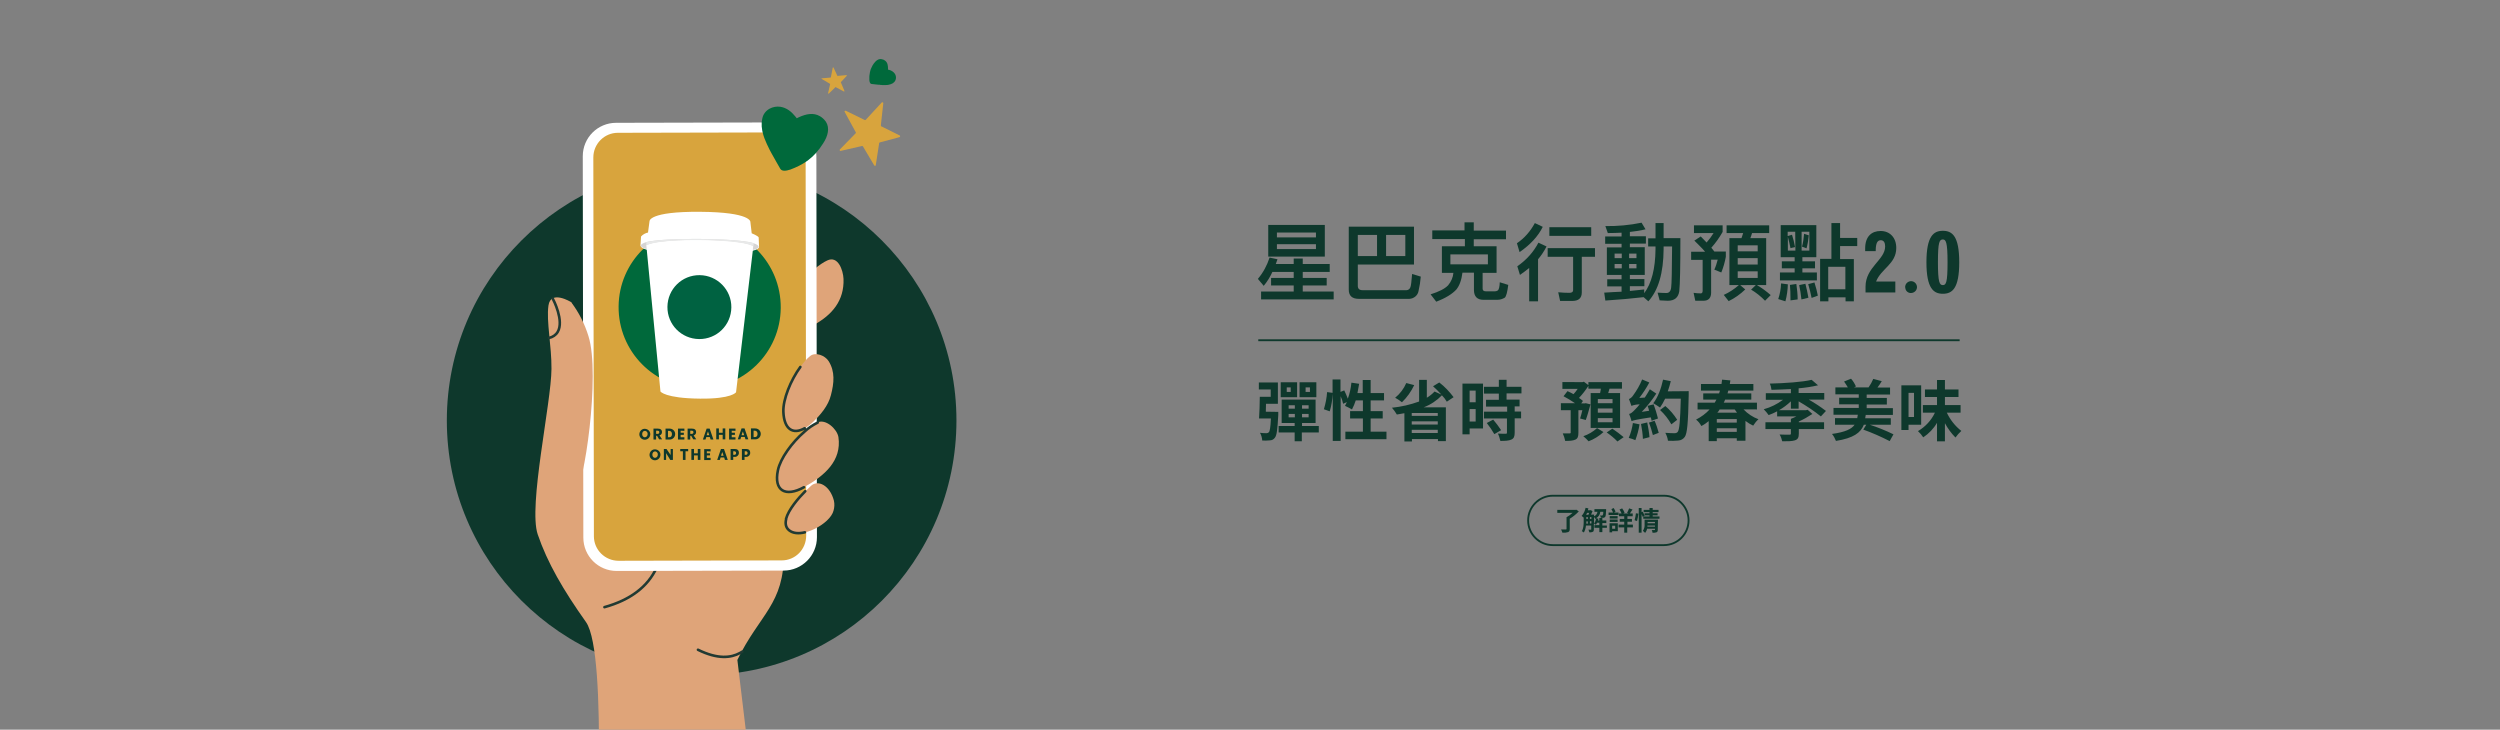 <?xml version="1.0" encoding="utf-8"?>
<!-- Generator: Adobe Illustrator 27.2.0, SVG Export Plug-In . SVG Version: 6.00 Build 0)  -->
<svg version="1.1" id="圖層_1" xmlns="http://www.w3.org/2000/svg" xmlns:xlink="http://www.w3.org/1999/xlink" x="0px" y="0px"
	 viewBox="0 0 1326 387" style="enable-background:new 0 0 1326 387;" xml:space="preserve">
<rect x="0" y="0" width="1326" height="387" fill="#808080" stroke="none"/>
<style type="text/css">
	.st0{fill:none;}
	.st1{fill:none;stroke:#0E382C;}
	.st2{fill:#0E382C;}
	.st3{fill:#DFA479;}
	.st4{fill:#3B2C3E;}
	.st5{fill:none;stroke:#213A33;stroke-width:1.39;stroke-linecap:round;stroke-miterlimit:10;}
	.st6{fill:#FFFFFF;}
	.st7{fill:#D8A43D;}
	.st8{fill:#00693B;}
	.st9{fill:#D6D4D3;}
	.st10{fill:#E8E9E9;}
	.st11{fill:#006241;}
</style>
<g id="banner_pc_mobile-order-pay" transform="translate(-683 -141)">
	<g id="Group_7368" transform="translate(38)">
		<g id="banner_pc_mobile-order-pay_text-block" transform="translate(-128.31)">
			<g id="text-block" transform="translate(1313 64.164)">
				<g id="btn-more" transform="translate(269 335.178)">
					<g id="Rectangle_46" transform="translate(1.33 4.086)">
						<path class="st0" d="M13.6,0h58.9C80,0,86.1,6.1,86.1,13.6l0,0c0,7.5-6.1,13.6-13.6,13.6H13.6C6.1,27.3,0,21.2,0,13.6l0,0
							C0,6.1,6.1,0,13.6,0z"/>
						<path class="st1" d="M13.6,0.5h58.9c7.3,0,13.1,5.9,13.1,13.1l0,0c0,7.3-5.9,13.1-13.1,13.1H13.6c-7.3,0-13.1-5.9-13.1-13.1
							l0,0C0.5,6.4,6.4,0.5,13.6,0.5z"/>
					</g>
					<path id="Path_49563" class="st2" d="M27.4,12L27,12.1h-9.7v1.6h8.1c-1,0.9-2.1,1.7-3.2,2.3v6.2c0,0.2-0.1,0.3-0.4,0.3
						s-1.5,0-2.5,0c0.3,0.5,0.5,1.1,0.7,1.7c1,0.1,2,0,3-0.3c0.7-0.3,0.9-0.7,0.9-1.7v-5.4c1.8-1.1,3.4-2.4,4.8-3.9L27.4,12z
						 M36.8,15.9c0.3,0.3,0.5,0.6,0.7,1c0.1,0,0.2-0.1,0.3-0.1c-0.1,1-0.5,1.9-1,2.7V15.9z M34.6,19.3v-1.2h0.8v1.2H34.6z
						 M32.7,18.2h0.8v1.2h-0.8c0-0.3,0-0.6,0-0.9V18.2z M34.2,13.7c-0.1,0.4-0.3,0.7-0.4,1h-1.2c0.2-0.3,0.3-0.7,0.5-1H34.2z
						 M34.6,15.9h0.8v1h-0.8V15.9z M32.7,15.9h0.8v1h-0.8V15.9z M43.6,20.4h-2.4v-1.3h2.1v-1.4h-2.1v-1.3h-1.6v1.3h-0.7
						c0.1-0.3,0.1-0.6,0.2-0.9l-1.2-0.3c1.3-0.7,2.1-2,2.2-3.4h1.6c0,0.6,0,1.2-0.3,1.8c-0.1,0.1-0.2,0.2-0.4,0.2s-0.6,0-1-0.1
						c0.2,0.4,0.3,0.9,0.4,1.3c0.5,0,0.9,0,1.4,0c0.3,0,0.6-0.2,0.9-0.5c0.3-0.4,0.4-1.3,0.5-3.6c0-0.2,0-0.5,0-0.5H37v1.4h1.6
						c-0.1,1.1-0.8,2-1.8,2.4v-0.9h-1.6c0.3-0.6,0.5-1.2,0.8-1.8l-1-0.6l-0.2,0.1h-1.3c0.1-0.3,0.2-0.7,0.3-1L32.3,11
						c-0.3,1.6-1,3.1-2.1,4.3c0.4,0.3,0.8,0.6,1.1,0.9v2.1c0,1.6-0.1,3.7-1,5.1c0.4,0.2,0.8,0.4,1.1,0.7c0.6-1.1,1-2.4,1.1-3.7h2.8
						v2c0,0.2-0.1,0.2-0.2,0.2s-0.7,0-1.3,0c0.2,0.4,0.4,0.9,0.5,1.4c0.6,0.1,1.3,0,1.9-0.3c0.4-0.2,0.5-0.7,0.5-1.3v-3
						c0.4,0.2,0.7,0.4,1.1,0.6c0.2-0.3,0.4-0.7,0.6-1.1h1.2v1.3H37v1.4h2.6v2.3h1.6v-2.3h2.4V20.4z M48,20.5v1.6h-1.6v-1.6H48z
						 M49.4,19.2H45V24h1.4v-0.6h3V19.2z M45.1,18.5h4.2v-1.3h-4.2V18.5z M49.3,15.4h-4.2v1.3h4.2V15.4z M48.2,13
						c-0.3-0.6-0.6-1.3-1-1.9L46,11.7c0.3,0.6,0.6,1.2,0.9,1.8h-2.4v1.3h5.3v-1.3h-2.4L48.2,13z M57.5,19.9h-3v-1.5h2.4v-1.5h-2.4
						v-1.4h2.8V14h-1.5c0.4-0.6,0.9-1.4,1.4-2.1l-1.8-0.6c-0.3,0.8-0.7,1.6-1.1,2.4l0.8,0.3h-2.8l0.7-0.4c-0.3-0.8-0.8-1.6-1.3-2.3
						l-1.4,0.6c0.4,0.7,0.8,1.3,1.1,2.1H50v1.5h2.8v1.4h-2.4v1.5h2.4v1.5h-3v1.5h3v2.8h1.6v-2.8h3v-1.5H57.5z M59.6,18
						c0.3-1.3,0.6-2.6,0.7-3.9L59,13.9c-0.1,1.2-0.4,2.5-0.7,3.7L59.6,18z M65.1,21c0-0.2,0-0.4,0-0.6h4V21H65.1z M69.1,18.5v0.7
						h-3.9v-0.7H69.1z M70.7,17.3h-7.1v2.5c0.1,1.2-0.2,2.4-0.9,3.4c0.4,0.3,0.8,0.7,1.2,1.1c0.5-0.6,0.9-1.4,1-2.2h4.2v0.5
						c0,0.2-0.1,0.2-0.3,0.2s-0.8,0-1.4,0c0.2,0.5,0.4,0.9,0.4,1.4c0.7,0.1,1.5,0,2.1-0.2c0.5-0.2,0.7-0.6,0.7-1.3L70.7,17.3z
						 M67.9,15.6V15h2.6v-1.1h-2.6v-0.6H71v-1.2h-3.1v-1h-1.7v1h-3.1v1.2h3.1v0.6h-2.6V15h2.6v0.6h-3.4l0.8-0.4
						c-0.2-0.5-0.6-1.5-1-2.2L62,13.3v-2.2h-1.5v13.1H62v-9.9c0.2,0.5,0.4,1,0.6,1.5l0.3-0.2v1.2h8.6v-1.2L67.9,15.6z"/>
				</g>
				<g id="Group_3161" transform="translate(126.291 -85.347)">
					<path id="Path_39764" class="st2" d="M4.3,313.8l-3.1-3.7c2.8-3.3,4.9-7.2,6.2-11.3l4.2,0.9c-0.3,0.9-0.6,1.7-0.9,2.5h9.5v-2.9
						H25v2.9h14.3v4.2H25v3.2h12.7v4H25v3.2h16.4v4.2H2.9v-4.2h17.3v-3.2h-12v-4h12v-3.2H8.9C7.7,309.1,6.1,311.6,4.3,313.8
						 M36.7,298.3h-30v-16.8h30V298.3z M32,285.5H11.3v2.6H32V285.5z M32,291.7H11.3v2.6H32V291.7z"/>
					<path id="Path_39765" class="st2" d="M84,302.5H54.2v11.3c0,1.5,0.8,2.3,2.5,2.3H80c1,0,1.8-0.7,2.1-1.6c0.3-0.7,0.6-3.1,0.9-7
						l4.6,1.4c-0.2,2.6-0.6,5.1-1.2,7.7c-0.4,2.3-2.5,4-4.9,4.1H54.8c-3.6,0-5.4-1.6-5.4-4.9v-33.4H84V302.5z M54.2,298h10.2v-11.2
						H54.2V298z M79.4,286.8H69.2V298h10.2C79.4,298,79.4,286.8,79.4,286.8z"/>
					<path id="Path_39766" class="st2" d="M115.7,280.2v4.3h17.1v4.6h-17.1v3.7h12.1v14.1h-7.4v8.3c0,1,0.5,1.5,1.7,1.5h4.9
						c0.5,0,1.1-0.2,1.5-0.5c0.5-0.4,0.9-1.8,1-4.3l4.5,1.4c-0.5,3.9-1.1,6.2-1.9,6.8c-1.2,0.7-2.5,1.1-3.9,1.1h-7.4
						c-3.3,0-5-1.8-5-5.2v-9.2h-6.1c-0.5,4-1.6,6.9-3.2,8.9c-2.2,2.4-5.7,4.6-10.7,6.5l-3-3.9c4.4-1.4,7.5-2.9,9.3-4.8
						c1.6-1.9,2.6-4.2,2.8-6.6h-6.1v-14.1H111V289H93.7v-4.6h17.1v-4.3h4.9V280.2z M123.2,297.1h-19.9v5.3h19.9V297.1z"/>
					<path id="Path_39767" class="st2" d="M152.3,282.5c-2.4,4.9-6.5,9.4-12.3,13.4l-1.4-4.7c4-2.7,7.2-6.4,9.5-10.7L152.3,282.5z
						 M154.3,292.9c-1.2,2.4-2.7,4.7-4.5,6.8V322h-4.7v-17.7c-1.5,1.3-3.2,2.5-4.9,3.7l-1.4-4.6c4.7-3.2,8.6-7.5,11.2-12.5
						L154.3,292.9z M180,293.8v4.6h-7v18.9c0,3-1.7,4.5-5,4.5h-6.5l-1-4.6c2.1,0.2,4.1,0.3,6,0.3c1.2,0,1.9-0.5,1.9-1.4v-17.7h-13.5
						v-4.6L180,293.8L180,293.8z M178,287.3h-22.2v-4.6H178V287.3z"/>
					<path id="Path_39768" class="st2" d="M216.4,280.4v8.1h8.9c0,15.2-0.2,24.6-0.6,28.2c-0.5,3.3-2.5,5-6.1,5
						c-0.8,0-2.3-0.1-4.3-0.2l-1.1-4.1c1.8,0.1,3.4,0.2,4.7,0.2c1.4,0,2.3-1,2.5-2.9c0.3-2.1,0.4-9.3,0.5-21.8h-4.5v1.5
						c-0.1,12.6-2.8,21.8-8.1,27.6l-2.5-2.2c-6,0.7-12.8,1.3-20.3,1.8l-0.6-4.2c3.2-0.2,6.3-0.4,9.2-0.5v-2.8h-7.6v-3.8h7.6V308
						h-7.8v-14.6h7.8v-1.9h-8.7v-3.9h8.7v-2c-2.3,0.1-4.8,0.2-7.3,0.2l-1.3-3.7c6.4,0.1,12.9-0.5,19.2-1.8l2.1,3.5
						c-2.7,0.7-5.5,1.1-8.3,1.4v2.3h8.5v3.9h-8.5v1.9h7.9V308h-7.9v2.2h7.7v3.8h-7.7v2.5c2.7-0.3,5.3-0.5,7.6-0.8v2
						c3.9-5.2,5.9-13,6-23.3v-1.5h-3.9v-4.3h3.9v-8.1h4.3V280.4z M194.2,296.7h-3.8v2.4h3.8V296.7z M194.2,302.2h-3.8v2.3h3.8V302.2
						z M198.1,299.1h3.9v-2.4h-3.9V299.1z M202,302.2h-3.9v2.3h3.9V302.2z"/>
					<path id="Path_39769" class="st2" d="M239.2,290.8c1.4-1.6,2.6-3.2,3.7-5h-10.4v-4.1h15.2v3.5c-1.7,3-3.7,5.8-6,8.4
						c0.6,0.7,1.2,1.4,1.6,2h6.1v2.8c-0.5,2.8-1.3,5.6-2.4,8.3l-3.7-1.5c0.8-1.7,1.3-3.5,1.8-5.3h-3.5v17.5c0,2.8-1.4,4.3-4,4.3
						h-4.4l-0.9-4.2c1.3,0.2,2.6,0.3,3.8,0.3c0.7,0,1-0.5,1-1.4V300H231v-4.3h7.4c-1.6-1.9-3.6-3.8-5.7-5.9l3.4-2.2
						C237.2,288.7,238.3,289.8,239.2,290.8 M257.7,288.5c0.3-0.9,0.6-1.8,0.9-2.7h-8.8v-4.1h22.6v4.1h-9.1c-0.3,0.9-0.5,1.8-0.9,2.7
						h8.4v24.9h-4.9c2.6,1.5,5,3.3,7.3,5.3l-3,3c-2.2-2.3-4.7-4.3-7.4-5.9l2.5-2.4H257l2.7,2.3c-2.6,2.5-5.5,4.6-8.8,6.2l-2.6-3.3
						c2.9-1.3,5.6-3.1,8-5.2h-5v-24.9H257.7z M266.3,292.3h-10.6v3.2h10.6V292.3z M266.3,299.1h-10.6v3.4h10.6V299.1z M266.3,306.1
						h-10.6v3.5h10.6V306.1z"/>
					<path id="Path_39770" class="st2" d="M282.3,313c-0.1,3-0.5,6-1.3,9l-3.8-1.2c0.9-2.7,1.4-5.4,1.5-8.3L282.3,313z M285.9,300.8
						v-2.2h-7.4v-17h18.9v17H290v2.2h6.7v3.7H290v2.2h7.7v4.2h-19.6v-4.2h7.8v-2.2h-6.8v-3.7H285.9z M286.2,285.1h-4v2.3l2.3-0.7
						c0.7,2.1,1.2,4.3,1.6,6.5l-2.4,0.6c-0.4-2.1-0.9-4.1-1.4-6v7.3h4L286.2,285.1z M287.5,321l-3.8,0.5c0-3.5-0.1-6.3-0.3-8.2
						l3.4-0.5C287.2,315.6,287.5,318.3,287.5,321 M293.2,320.1l-3.7,0.9c-0.3-2.9-0.7-5.4-1.2-7.6l3.3-0.7
						C292.2,314.9,292.7,317.4,293.2,320.1 M293.7,285.1h-4.1v10h4.1V285.1z M293.4,287c-0.2,2.3-0.6,4.7-1.2,6.9l-2.4-0.9
						c0.6-2.2,0.9-4.5,1.1-6.8L293.4,287z M298.2,319l-3.3,1.2c-0.5-2.5-1.1-4.9-1.8-7.3l3.3-0.9C297.2,314.5,297.8,316.8,298.2,319
						 M310,280.5v7.9h9.1v4.3H310v6.9h7.3V322h-4.4v-2.1h-9.1v2.1h-4.4v-22.5h6v-19H310z M312.8,303.7h-9.1v11.9h9.1V303.7z"/>
					<path id="Path_39771" class="st2" d="M329.1,311.5h10.2v5.8h-15.8v-3.1c0-10.3,10.4-14.2,10.4-21.3c0-1.8-0.6-3.3-2.3-3.3
						c-1.8,0-2.6,1.5-2.7,5.1v0.7h-5.6V294c0-6.5,3.5-9.3,8.2-9.3c4.8,0,8.3,3.4,8.3,9C339.8,302.2,331.7,304.7,329.1,311.5"/>
					<path id="Path_39772" class="st2" d="M344.5,314.5c0-1.7,1.3-3.1,3.1-3.2c1.7,0,3.1,1.3,3.2,3.1c0,1.7-1.3,3.1-3.1,3.2l0,0
						c-1.6,0.1-3-1.1-3.1-2.7C344.5,314.7,344.5,314.6,344.5,314.5"/>
					<path id="Path_39773" class="st2" d="M373.2,301.3c0,13.9-3.7,16.7-8.7,16.7c-4.9,0-8.7-2.8-8.7-16.7c0-13.9,3.8-16.7,8.7-16.7
						C369.5,284.6,373.2,287.4,373.2,301.3 M361.9,301.3c0,10.8,0.9,12.1,2.6,12.1s2.5-1.3,2.5-12.1s-0.9-12.1-2.5-12.1
						C362.7,289.2,361.9,290.5,361.9,301.3"/>
				</g>
				<rect id="Rectangle_1842" x="127.7" y="256.8" class="st2" width="372" height="1"/>
				<path id="Path_51985" class="st2" d="M155.1,284.7h-2.3v-2.4h2.3V284.7z M158.5,279.6h-8.9v7.9h8.9V279.6z M144.9,284.7h-2.1
					v-2.4h2.1V284.7z M148.3,279.6h-8.7v7.9h8.7V279.6z M131.7,295.2c0-1.3,0.1-2.8,0.1-4.2h6.3v-11.3H128v3.7h6.3v3.9h-5.8
					c0,3.7-0.2,8.5-0.4,11.5h6.3c-0.2,4.8-0.6,6.8-1.1,7.3c-0.3,0.3-0.7,0.5-1.2,0.5c-0.7,0-2.1,0-3.5-0.2c0.7,1.2,1.1,2.6,1.2,4.1
					c1.4,0.1,2.7,0,4.1-0.1c1,0,2-0.5,2.6-1.4c1-1.2,1.4-4.4,1.8-12.1c0-0.5,0-1.6,0-1.6L131.7,295.2L131.7,295.2z M143.8,298.2
					v-1.8h3.3v1.8H143.8z M143.8,291.8h3.3v1.8h-3.3V291.8z M154.4,293.6h-3.5v-1.8h3.5V293.6z M154.4,298.2h-3.5v-1.8h3.5V298.2z
					 M159.9,302.8h-9v-1.6h7.2v-12.4h-18v12.4h6.9v1.6h-8.5v3.4h8.5v4.7h3.8v-4.7h9v-3.4H159.9z M187.3,305.8v-7h6.4v-3.9h-6.4v-5.7
					h7.1v-3.9h-7.1v-6.9h-4.2v6.9h-2.8c0.3-1.6,0.6-3.2,0.9-4.9l-4.1-0.6c-0.3,2.9-0.9,5.8-1.9,8.5c-0.6-1.5-1.2-3-1.9-4.4l-2,0.8
					v-6.6h-4.2v7.1l-2.9-0.4c-0.2,3.1-0.8,6.1-1.7,9.1l3.1,1.1c0.9-3,1.4-6.1,1.6-9.3v25h4.2V287c0.6,1.3,1,2.6,1.3,4l2-0.9
					c-0.3,0.7-0.7,1.4-1,2c1.3,0.6,2.5,1.2,3.7,1.9c0.8-1.5,1.5-3.2,2-4.8h3.8v5.7h-6.8v3.9h6.8v7h-9.3v4h21.8v-4L187.3,305.8
					L187.3,305.8z M206.2,280c-1.3,3-3.3,5.7-5.9,7.8c1.3,0.7,2.5,1.5,3.6,2.4c2.7-2.6,4.9-5.7,6.5-9.1L206.2,280z M222.9,297.4
					h-13.8v-1.5h13.8V297.4z M209.1,306.5v-1.7h13.8v1.7H209.1z M209.1,300.3h13.8v1.7h-13.8V300.3z M231.3,287.5
					c-2.2-2.9-4.7-5.6-7.6-7.8l-3.3,2c1.5,1.4,3,2.8,4.4,4.4l-3.6-1.6c-1.2,1.3-2.6,2.4-4.1,3.3v-9.5H213v11.5
					c-4.7,1.7-9.5,2.8-14.4,3.3c1,1.1,1.8,2.3,2.6,3.6c1.3-0.2,2.6-0.5,4-0.7v15h4v-1.3H223v1.1h4.2v-17.9h-11.8
					c3.7-1.4,7-3.6,9.7-6.4c1,1,1.9,2.2,2.6,3.4L231.3,287.5z M243,284v6.2h-3.2V284H243z M239.8,300.4v-6.6h3.2v6.6H239.8z
					 M246.9,280.3H236v26.9h3.8v-3.1h7.1L246.9,280.3L246.9,280.3z M248.9,301.2c1.5,1.9,2.8,3.8,4,5.9l3.6-2.1
					c-1.3-2-2.7-3.8-4.2-5.6L248.9,301.2z M267.3,285.6V282h-7.9v-3.7h-4.1v3.7h-7.9v3.6h7.9v3.3h-6.8v3.6h11.2v2.7h-12.3v3.6h12.2
					v7.5c0,0.5-0.2,0.6-0.7,0.6s-2.5,0-4.1-0.1c0.6,1.2,1,2.6,1.3,3.9c2.6,0,4.5-0.1,5.8-0.7c1.4-0.6,1.8-1.7,1.8-3.7v-7.6h3.4v-3.6
					h-3.4v-2.7h2.6v-3.6h-6.9v-3.3h7.9V285.6z M315.6,290.7h-7.8v-2.2h7.8V290.7z M315.6,295.7h-7.8v-2.2h7.8V295.7z M315.6,300.8
					h-7.8v-2.2h7.8V300.8z M301.4,299.6c0.8-2.1,1.7-5.4,2.5-8.3l-2.5-0.6l-0.6,0.1H299l0.9-1.3c-0.7-0.6-1.4-1.2-2.1-1.6
					c1.9-2,3.5-4.1,5-6.4v1.5h6.6c-0.1,0.8-0.2,1.5-0.4,2.3h-5v18.5h15.6v-18.5h-6.3c0.2-0.7,0.5-1.5,0.7-2.3h6.6v-3.5h-17.8v1.6
					l-2.4-1.8l-0.7,0.2H289v3.6h8.1c-0.7,1-1.4,2-2.2,2.8c-1.1-0.6-2.2-1.2-3.2-1.6l-2.1,2.7c2.1,1.1,4.1,2.3,6.1,3.7h-7.5v3.7h5.2
					v11.8c0,0.4-0.1,0.5-0.6,0.5s-2.1,0-3.6,0c0.6,1.3,1,2.6,1.3,4c2.3,0,4.1-0.1,5.4-0.7s1.6-1.7,1.6-3.7v-11.9h2.1
					c-0.4,1.6-0.8,3.3-1.2,4.4L301.4,299.6z M307.4,303.9c-2.1,1.9-4.6,3.4-7.3,4.3c1,0.8,1.9,1.7,2.8,2.7c2.9-1.1,5.6-2.8,7.9-4.9
					L307.4,303.9z M312.5,306.2c2,1.4,4,3,5.7,4.8l3.3-2.3c-1.9-1.6-3.9-3.1-6-4.5L312.5,306.2z M339.7,298.8
					c-0.6-2.5-1.4-5-2.3-7.5l-3.2,0.8c0.3,0.8,0.6,1.7,0.8,2.6l-3.9,0.6c2.9-3,5.4-6.2,7.7-9.7l-3.4-2.3c-0.8,1.5-1.8,3-2.7,4.4
					l-2.9,0.2c2-2.6,3.8-5.3,5.3-8.2l-3.8-1.6c-1.2,3-2.9,5.9-4.8,8.5c-0.5,0.8-1.3,1.5-2.2,1.9c0.5,1.2,0.9,2.4,1.3,3.6
					c1.4-0.5,2.9-0.8,4.4-0.8c-0.8,1-1.7,2-2.6,2.9c-1.2,1.3-2.1,2-3,2.2c0.5,1.1,1.1,3,1.3,3.8c0.9-0.4,2.2-0.8,10.2-2
					c0.2,0.6,0.3,1.2,0.4,1.8L339.7,298.8z M326.4,301.2c-0.4,2.7-1.1,5.4-2.2,7.9c1.2,0.3,2.4,0.7,3.5,1.2c1-2.7,1.8-5.5,2.2-8.4
					L326.4,301.2z M330.7,301.7c0.5,2.6,0.9,5.2,1,7.9l3.5-0.9c-0.2-2.6-0.7-5.2-1.2-7.8L330.7,301.7z M334.9,301
					c0.9,2.1,1.5,4.4,2.1,6.6l3.1-1.2c-0.6-2.2-1.3-4.4-2.2-6.4L334.9,301z M349.9,299.5c-1.7-2.7-3.8-5.2-6.3-7.3l-2.8,2.1
					c2.4,2.2,4.4,4.8,6,7.6L349.9,299.5z M344.9,284.4c0.6-1.8,1.2-3.6,1.6-5.4l-4.1-0.8c-1,4.7-2.8,9.5-5.2,12.5
					c1.3,0.7,2.4,1.5,3.6,2.3c1-1.5,1.9-3,2.7-4.7h8.3c-0.3,11.7-0.7,16.7-1.7,17.7c-0.4,0.4-0.9,0.6-1.5,0.6c-0.9,0-2.8,0-5-0.2
					c0.7,1.3,1.2,2.7,1.4,4.2c1.8,0.1,3.6,0.1,5.5-0.1c1.4-0.1,2.6-0.8,3.4-1.9c1.3-1.8,1.8-7.2,2.1-22.3c0-0.5,0-2,0-2L344.9,284.4
					L344.9,284.4z M370.9,305.9V304h10.6v1.9H370.9z M381.5,301h-10.6v-1.9h10.6V301z M380.4,294c0.4,0.6,0.8,1.2,1.2,1.7h-10.4
					c0.5-0.5,0.9-1.1,1.2-1.7H380.4z M392.2,294v-3.6h-17.6c0.3-0.5,0.5-1.1,0.7-1.6h13.9v-3.3h-12.6c0.1-0.5,0.3-1,0.4-1.5h13.3
					v-3.5h-12.5c0.1-0.6,0.2-1.3,0.3-1.9l-4.4-0.4c-0.1,0.7-0.2,1.5-0.3,2.3h-10.9v3.5h10.1c-0.2,0.5-0.3,1-0.5,1.5h-8.4v3.3h7
					c-0.3,0.6-0.6,1.1-0.9,1.6h-9.1v3.6h6.4c-2,2.2-4.5,4-7.2,5.4c1.2,0.9,2.1,2.1,2.8,3.4c1.4-0.7,2.7-1.6,3.9-2.6v10.6h4.3v-1.5
					h10.6v1.3h4.6v-10.5c1.3,1,2.6,1.8,4.1,2.5c0.8-1.3,1.7-2.4,2.8-3.4c-3-1.1-5.7-2.9-7.9-5.2L392.2,294L392.2,294z M414.4,300.4
					c2.5-1.1,4.9-2.5,7.2-4l-2.5-2.2l-0.9,0.2h-14.3c2.3-1.3,4.4-2.9,6.3-4.7v3.9h4.1v-3.9c4.1,2.4,8.1,5,11.8,8l2.7-2.9
					c-2.9-2.2-5.9-4.2-9.1-6h8.2v-3.5h-13.6v-2.5c3.5-0.3,6.9-0.8,10.3-1.6l-3.4-2.9c-5.1,1.2-14.2,1.8-22.2,2
					c0.5,1,0.8,2.2,0.9,3.3c3.3-0.1,6.8-0.2,10.3-0.4v2.2h-13.3v3.5h9.1c-3.1,2.3-6.5,4-10.2,5c1,1,1.8,2,2.6,3.1
					c1.6-0.6,3.1-1.2,4.5-2v2.7h10.2c-0.9,0.5-1.9,0.9-2.9,1.3v1.8h-13.5v3.6h13.5v2.4c0,0.5-0.2,0.6-0.8,0.6c-0.6,0-3.1,0-5.2-0.1
					c0.7,1.1,1.1,2.3,1.4,3.6c2.9,0,5.1,0,6.7-0.5s2.1-1.5,2.1-3.5v-2.5h13.4v-3.6h-13.4L414.4,300.4L414.4,300.4z M463.2,302.2
					v-3.5h-13.6c0.1-0.6,0.2-1.2,0.3-1.8h14.4v-3.6h-13.9v-1.9h10.7v-3.5h-10.7v-1.8h12.4v-3.7h-6.7c0.8-1,1.6-2.2,2.3-3.4l-4.5-1.2
					c-0.7,1.6-1.5,3.1-2.5,4.5h-7.7l1-0.5c-0.7-1.5-1.5-2.9-2.6-4.1l-3.7,1.5c0.7,1,1.4,2,2,3.1h-6.6v3.7h12.4v1.8h-10.4v3.5h10.4
					v1.9h-13.4v3.6h12.9c-0.1,0.6-0.2,1.3-0.3,1.8h-11.8v3.5H444c-1.6,2.3-4.9,3.9-12,4.9c0.9,1.1,1.6,2.4,2.1,3.7
					c9.3-1.5,13.1-4.3,14.8-8.6h1.3l-1.6,2.6c4.8,1.7,9.5,3.8,14,6.1l2-3.6c-4.1-2-8.3-3.7-12.6-5.1h11.2V302.2z M475.5,285.2V298
					h-2.9v-12.8H475.5z M479.3,302.1v-20.9h-10.5v23.7h3.8v-2.8L479.3,302.1L479.3,302.1z M500.2,295.7v-4h-8.3v-4.3h7.2v-4h-7.2v-5
					h-4.2v5h-6.4v4h6.4v4.3h-7.5v4h6.4c-1.9,4.1-5.1,7.5-9,9.8c1.1,1,2,2.1,2.8,3.3c3-2,5.5-4.6,7.3-7.7v9.8h4.2v-9.6
					c1.5,2.8,3.4,5.4,5.6,7.6c0.9-1.3,1.9-2.4,3.1-3.5c-3.3-2.6-5.9-5.9-7.7-9.7L500.2,295.7z"/>
			</g>
		</g>
		<g id="Group_7367" transform="translate(882 119.734)">
			<path id="Path_50730" class="st2" d="M270.3,244.3c0-74.6-60.5-135.1-135.1-135.1S0,169.7,0,244.3s60.5,135.1,135.1,135.1l0,0
				C209.8,379.5,270.3,319,270.3,244.3"/>
			<g>
				<g>
					<g id="Group_7365" transform="translate(0.304 49.403)">
						<path id="Path_50731" class="st3" d="M201.5,110c5.7-2.7,8.4,5.2,8.6,9.8c0.4,11.5-6,19.1-15.9,24.5c-9.8,5.4-16.1,1.9-13.8-9
							C182.3,126.5,193.3,113.8,201.5,110"/>
						<path id="Path_50732" class="st4" d="M60.7,116.7c0.1,0.1,0.1,0.2,0.2,0.2c0.1,0.1,0.2,0.2,0.4,0.4
							C61.1,117.1,60.9,116.9,60.7,116.7"/>
						<path id="Path_50733" class="st3" d="M65.6,132.1c0,0-10.8-6.7-12,1.8s1.7,21.3,1.6,33.6c-0.1,18.1-12.4,72.8-7.3,87.8
							c5.1,15,13.6,29.6,25.6,46.5s4.7,136.9,4.7,136.9l89.6-0.1l-14-116.7c11.7-24.2,25-29.6,24.6-56.8c0-1.4-65.2-44.2-65.2-44.2
							l-19.5-25.1c0,0-12.6-23.2-13.3-28.1S65.6,132.1,65.6,132.1"/>
						<path id="Path_50734" class="st5" d="M132.9,316.5c10.6,5.2,17.5,4.3,22.3,1.7c0.4-0.2,0.8-0.5,1.2-0.7 M108.2,225.8
							c0.1,0.3,12.2,26.7,2.8,47.1c-4.7,10.2-14,17.2-27.7,21"/>
						<path id="Path_50735" class="st5" d="M53.9,151.1c1.9-0.4,3.6-1.5,4.6-3.2c3.5-5.9-2.3-17.1-2.6-17.6"/>
						<path id="Path_50736" class="st6" d="M178.3,274.5l-88.5,0.2c-9.8,0-17.7-7.9-17.7-17.7l0,0L71.8,54.7
							c0-9.8,7.9-17.7,17.7-17.7l88.5-0.2c9.8,0,17.7,7.9,17.7,17.7l0,0l0.3,202.3C196,266.5,188.1,274.5,178.3,274.5"/>
						<path id="Path_50737" class="st7" d="M177.3,269.1l-86.5,0.2c-7.2,0-13.1-5.8-13.1-13l0,0L77.4,55.4c0-7.2,5.8-13.1,13-13.1
							l86.5-0.2c7.2,0,13.1,5.8,13.1,13l0,0l0.3,200.8C190.3,263.3,184.5,269.1,177.3,269.1"/>
						<path id="Path_50738" class="st3" d="M65.6,132.1c4.1,5.4,7.2,11.5,9.2,18c6.5,20.4-2.5,81.5-7.1,82.8L62.5,202L65.6,132.1z"
							/>
						<path id="Path_50739" class="st3" d="M179.7,247.1c-0.6,2.4-0.3,4.5,1.5,6c6.2,5.1,21.9-3.4,23.6-10.4
							c0.5-1.7,0.6-3.5,0.2-5.3c-2.1-8.1-8.5-11.3-12.2-7.8C190,232.1,181.4,240.6,179.7,247.1"/>
						<path id="Path_50740" class="st3" d="M196.4,195.9c4.2-2,10.3,3.5,11,7.8c1.8,12.5-7.3,20.5-18.3,26.6
							c-9.8,5.4-16.1,1.9-13.8-9C177.2,212.5,188.3,199.7,196.4,195.9"/>
						<path id="Path_50741" class="st3" d="M192.4,160.7c2.8-2.3,7.9-0.3,9.8,2.7c3.5,5.6,2.9,11.6,1.2,18.1
							c-1.4,5.6-5.5,10.4-9.6,14.3c-8.2,7.7-15.1,5.8-15.6-5.3C177.9,181.5,185.4,166.4,192.4,160.7"/>
						<path id="Path_50742" class="st2" d="M106.2,202.1c0.1-0.8-0.5-1.6-1.3-1.7c-0.1,0-0.1,0-0.2,0c-0.7,0-1.4,0.6-1.4,1.7
							s0.7,1.7,1.4,1.7C105.5,203.8,106.2,203.1,106.2,202.1L106.2,202.1 M101.8,202.1c0.1-1.6,1.4-2.9,3-2.8s2.9,1.4,2.8,3
							s-1.4,2.8-2.9,2.8c-1.6,0-2.9-1.3-2.9-2.9C101.8,202.2,101.8,202.1,101.8,202.1"/>
						<path id="Path_50743" class="st2" d="M110.7,202h0.7c0.7,0,1-0.3,1-0.9s-0.4-0.8-1-0.8h-0.7V202z M111.2,203h-0.5v2h-1.4v-5.8
							h2.3c1.4,0,2.2,0.6,2.2,1.8c0.1,0.8-0.5,1.6-1.3,1.8l1.4,2.1h-1.6L111.2,203z"/>
						<path id="Path_50744" class="st2" d="M119.1,202.1c0-1.2-0.7-1.7-1.5-1.7H117v3.4h0.6C118.5,203.8,119.1,203.3,119.1,202.1
							 M117.7,199.2c1.6-0.1,3,1.1,3.1,2.7c0.1,1.6-1.1,3-2.7,3.1c-0.1,0-0.2,0-0.3,0h-2.1v-5.8H117.7z"/>
						<path id="Path_50745" class="st2" d="M123.7,200.3v1.1h1.7v1.1h-1.7v1.3h2v1.2h-3.4v-5.8h3.4v1.2L123.7,200.3z"/>
						<path id="Path_50746" class="st2" d="M128.8,202h0.7c0.7,0,1-0.3,1-0.9s-0.4-0.8-1-0.8h-0.7V202z M129.3,203h-0.5v2h-1.4v-5.8
							h2.3c1.4,0,2.2,0.6,2.2,1.8c0.1,0.8-0.5,1.6-1.3,1.8l1.4,2.1h-1.6L129.3,203z"/>
						<path id="Path_50747" class="st2" d="M138.9,202.7l-0.7-2l-0.7,2H138.9z M139.2,203.7h-1.9l-0.4,1.3h-1.4l2-5.8h1.6l2,5.8
							h-1.5L139.2,203.7z"/>
						<path id="Path_50748" class="st2" d="M147.4,199.1v5.8H146v-2.4h-2v2.4h-1.4v-5.8h1.4v2.3h2v-2.3H147.4z"/>
						<path id="Path_50749" class="st2" d="M150.8,200.3v1.1h1.7v1.1h-1.7v1.3h2v1.2h-3.4v-5.8h3.4v1.2L150.8,200.3z"/>
						<path id="Path_50750" class="st2" d="M157.4,202.7l-0.7-2l-0.7,2H157.4z M157.7,203.6h-1.9l-0.4,1.3H154l2-5.8h1.6l2,5.8h-1.5
							L157.7,203.6z"/>
						<path id="Path_50751" class="st2" d="M164.5,202c0-1.2-0.7-1.7-1.5-1.7h-0.6v3.4h0.6C163.9,203.7,164.5,203.2,164.5,202
							 M163.1,199.1c1.6-0.1,3,1.1,3.1,2.7c0.1,1.6-1.1,3-2.7,3.1c-0.1,0-0.2,0-0.3,0H161v-5.8H163.1z"/>
						<path id="Path_50752" class="st2" d="M111.6,213c0.1-0.8-0.5-1.6-1.3-1.7c-0.1,0-0.1,0-0.2,0c-0.7,0-1.4,0.6-1.4,1.7
							s0.7,1.7,1.4,1.7C110.9,214.7,111.6,214,111.6,213C111.6,213.1,111.6,213,111.6,213 M107.2,213c0.1-1.6,1.4-2.9,3-2.8
							c1.6,0.1,2.9,1.4,2.8,3s-1.4,2.8-2.9,2.8c-1.6,0-2.9-1.3-2.9-2.9V213"/>
						<path id="Path_50753" class="st2" d="M119.6,210v5.8h-1.4l-2.2-3.6v3.6h-1.2V210h1.4l2.2,3.2V210H119.6z"/>
						<path id="Path_50754" class="st2" d="M127.7,211.2h-1.4v4.6h-1.4v-4.6h-1.4V210h4.2L127.7,211.2z"/>
						<path id="Path_50755" class="st2" d="M134.2,210v5.8h-1.4v-2.4h-2v2.4h-1.4V210h1.4v2.3h2V210H134.2z"/>
						<path id="Path_50756" class="st2" d="M137.6,211.2v1.1h1.7v1.1h-1.7v1.3h2v1.2h-3.4v-5.8h3.4v1.2L137.6,211.2z"/>
						<path id="Path_50757" class="st2" d="M146.5,213.6l-0.7-2l-0.7,2H146.5z M146.8,214.5h-1.9l-0.4,1.3h-1.4l2-5.8h1.6l2,5.8
							h-1.5L146.8,214.5z"/>
						<path id="Path_50758" class="st2" d="M153.1,212.1c0-0.6-0.4-0.9-1-0.9h-0.5v1.9h0.5c0.5,0.1,1-0.3,1-0.8
							C153.1,212.2,153.1,212.2,153.1,212.1 M154.6,212c0.1,1.1-0.8,2.1-1.9,2.2c-0.1,0-0.2,0-0.3,0h-0.8v1.6h-1.4V210h2.2
							C153.8,210,154.6,210.7,154.6,212"/>
						<path id="Path_50759" class="st2" d="M159.2,212.1c0-0.6-0.4-0.9-1-0.9h-0.5v1.9h0.5c0.5,0.1,1-0.3,1-0.8
							C159.2,212.2,159.2,212.2,159.2,212.1 M160.6,212c0.1,1.1-0.8,2.1-1.9,2.2c-0.1,0-0.2,0-0.3,0h-0.8v1.6h-1.4V210h2.2
							C159.8,210,160.6,210.7,160.6,212"/>
						<path id="Path_50760" class="st8" d="M176.8,135.2c-0.2,23.7-19.6,42.8-43.4,42.6c-23.7-0.2-42.8-19.6-42.6-43.4
							c0.2-23.7,19.6-42.8,43.4-42.6S177,111.4,176.8,135.2L176.8,135.2"/>
						<path id="Path_50761" class="st6" d="M113,179.5c0,0,2.3,3.6,20.9,3.8c17.1,0.2,19.2-3.4,19.2-3.4l9.3-78.6
							c0,0-6.7-2.3-28.6-2.5s-28.4,2.1-28.4,2.1L113,179.5z"/>
						<path id="Path_50762" class="st6" d="M165.3,102.9l-0.2-5.1c-0.4-0.9-3.7-2.2-3.7-2.2l-0.7-6c0,0,0.7-5.2-26.7-5.4h0
							c-27.4-0.2-26.8,5-26.8,5l-0.8,6c-1.4,0.3-2.7,1-3.7,2.1l-0.3,4.7c0,0-0.3,2.2,7.2,3c8.5,0.9,25.1,0.5,25.1,0.5v-0.2
							c2.9,0.2,15.9,0.8,23.4,0.1C165.4,104.8,165.3,102.9,165.3,102.9"/>
						<path id="Path_50763" class="st9" d="M162.5,100.9c-6-2.2-28.7-2.3-28.7-2.3s-22.7-0.2-28.7,1.8s0.6,3.6,0.6,3.6l-0.2-2.1
							c6.1-3.2,28.3-2.8,28.3-2.8s22.3-0.1,28.4,3.2l-0.2,2.1C162.1,104.6,168.5,103.1,162.5,100.9"/>
						<path id="Path_50764" class="st10" d="M133.8,98.6c-23.5-0.2-28.4,1.8-28.4,1.8l0.2,1.6c6.1-3.2,28.3-2.8,28.3-2.8
							s22.3,0,28.4,3.3l0.2-1.7C162.4,100.9,157.6,98.8,133.8,98.6"/>
						<path id="Path_50765" class="st11" d="M150.6,134.9c-0.1,9.4-7.7,16.9-17.1,16.8c-9.4-0.1-16.9-7.7-16.8-17.1
							s7.7-16.9,17.1-16.8C143.2,117.9,150.7,125.6,150.6,134.9L150.6,134.9"/>
						<path id="Path_50766" class="st5" d="M189.5,199c-6.2,3.5-10.9,0.6-11.3-8.6c-0.3-6.7,3.9-16.9,9-23.9 M189.1,230.3
							c-9.8,5.4-16.1,1.9-13.8-9c1.3-6.3,7.5-14.8,14-20.4c2.1-2,4.5-3.6,7.1-4.9 M179.7,247.1c-0.6,2.4-0.3,4.5,1.5,6
							c2.1,1.7,5.1,1.9,8.4,1.1 M189.8,232.4c-3.7,3.7-8.9,9.8-10.2,14.7"/>
						<path id="Path_50767" class="st8" d="M200.8,36.5C200.7,36.4,200.7,36.4,200.8,36.5c-0.9-1.3-2-2.3-3.2-3
							c-3.6-2.1-7.5-1.1-11.1,0.5c-0.4,0.2-0.8,0.4-1.2,0.6c-0.3-0.3-0.5-0.7-0.8-1c-2-2.5-4.6-4.6-7.9-5.1c-2-0.3-4,0.1-5.7,1
							c-2,1.1-3.5,3-3.9,5.3c-0.1,0.6-0.2,1.2-0.3,1.8c-0.1,1.6,0,3.1,0.3,4.6c0.1,0.3,0.1,0.6,0.2,0.9c0.5,2.1,1.3,4.2,2.2,6.1
							c0.5,1,0.9,1.9,1.4,2.9c0,0.1,0.1,0.1,0.1,0.2c0.3,0.6,0.6,1.1,0.9,1.7c0.1,0.2,0.3,0.5,0.4,0.7c1.4,2.6,2.9,5.1,4.3,7.6
							c0.8,1.5,3,1.3,5.4,0.5c3.2-1.2,6.3-2.7,9.1-4.7c0.8-0.6,1.5-1.2,2.3-1.9c0.7-0.7,1.5-1.4,2.2-2.2c1.4-1.6,2.7-3.3,3.8-5.1
							C201.8,44.1,202.9,39.8,200.8,36.5"/>
						<path id="Path_50768" class="st8" d="M226.2,5.5c-0.5,0.7-1,1.5-1.3,2.3c-0.2,0.4-0.4,0.8-0.5,1.2s-0.2,0.8-0.3,1.2
							c-0.3,1.4-0.4,2.8-0.3,4.2c0.1,1,0.4,1.9,1.1,2c1.2,0.1,2.4,0.3,3.6,0.4c0.1,0,0.2,0,0.3,0c0.3,0,0.5,0,0.8,0.1h0.1
							c0.4,0,0.9,0.1,1.3,0.1c0.9,0,1.8,0,2.7-0.1c0.1,0,0.2,0,0.4-0.1c0.6-0.1,1.2-0.3,1.8-0.6c0.2-0.1,0.4-0.2,0.6-0.4
							c0.8-0.5,1.3-1.4,1.4-2.4c0.1-0.8-0.1-1.6-0.5-2.3c-0.7-1.1-1.9-1.9-3.2-2.2c-0.2,0-0.3-0.1-0.5-0.1c0-0.2,0-0.4,0-0.5
							c0-1.6-0.2-3.3-1.6-4.3c-0.5-0.4-1-0.6-1.6-0.7l0,0C228.8,2.8,227.3,4,226.2,5.5"/>
						<path id="Path_50769" class="st7" d="M229.9,38.3l1.3-11.7c0-0.3-0.2-0.5-0.4-0.5c-0.1,0-0.3,0-0.4,0.1l-8.5,9.2
							c-0.1,0.2-0.4,0.2-0.6,0.1l-10-4.9c-0.2-0.1-0.5,0-0.6,0.2c-0.1,0.1-0.1,0.3,0,0.4l5.9,10.8c0.1,0.2,0.1,0.4-0.1,0.6l-8.3,8.5
							c-0.2,0.2-0.2,0.5,0,0.7c0.1,0.1,0.3,0.2,0.4,0.1l11.3-2.6c0.2,0,0.4,0,0.5,0.2l6,10.1c0.1,0.2,0.4,0.3,0.6,0.2
							c0.1-0.1,0.2-0.2,0.2-0.3l1.8-11.7c0-0.2,0.2-0.3,0.3-0.4l10.5-2.8c0.3-0.1,0.4-0.3,0.3-0.6c0-0.1-0.1-0.2-0.2-0.3l-9.9-4.9
							C230,38.7,229.9,38.5,229.9,38.3"/>
						<path id="Path_50770" class="st7" d="M206.9,12.2l-2.1-4.5c-0.1-0.1-0.2-0.1-0.3-0.1s-0.1,0.1-0.1,0.1l-1,5.1
							c0,0.1-0.1,0.1-0.2,0.2l-4.6,0.4c-0.1,0-0.2,0.1-0.2,0.2c0,0.1,0,0.1,0.1,0.1l4.4,2.6c0.1,0,0.1,0.1,0.1,0.2l-1.1,4.8
							c0,0.1,0.1,0.2,0.2,0.2c0.1,0,0.1,0,0.2,0l3.5-3.4c0.1-0.1,0.2-0.1,0.2,0l4.3,2.3c0.1,0,0.2,0,0.3-0.1c0,0,0-0.1,0-0.2
							l-1.9-4.5c0-0.1,0-0.2,0-0.2l3.1-3.3c0.1-0.1,0.1-0.2,0-0.3l-0.1-0.1l-4.6,0.4C207,12.3,207,12.3,206.9,12.2"/>
					</g>
				</g>
			</g>
		</g>
	</g>
</g>
</svg>
